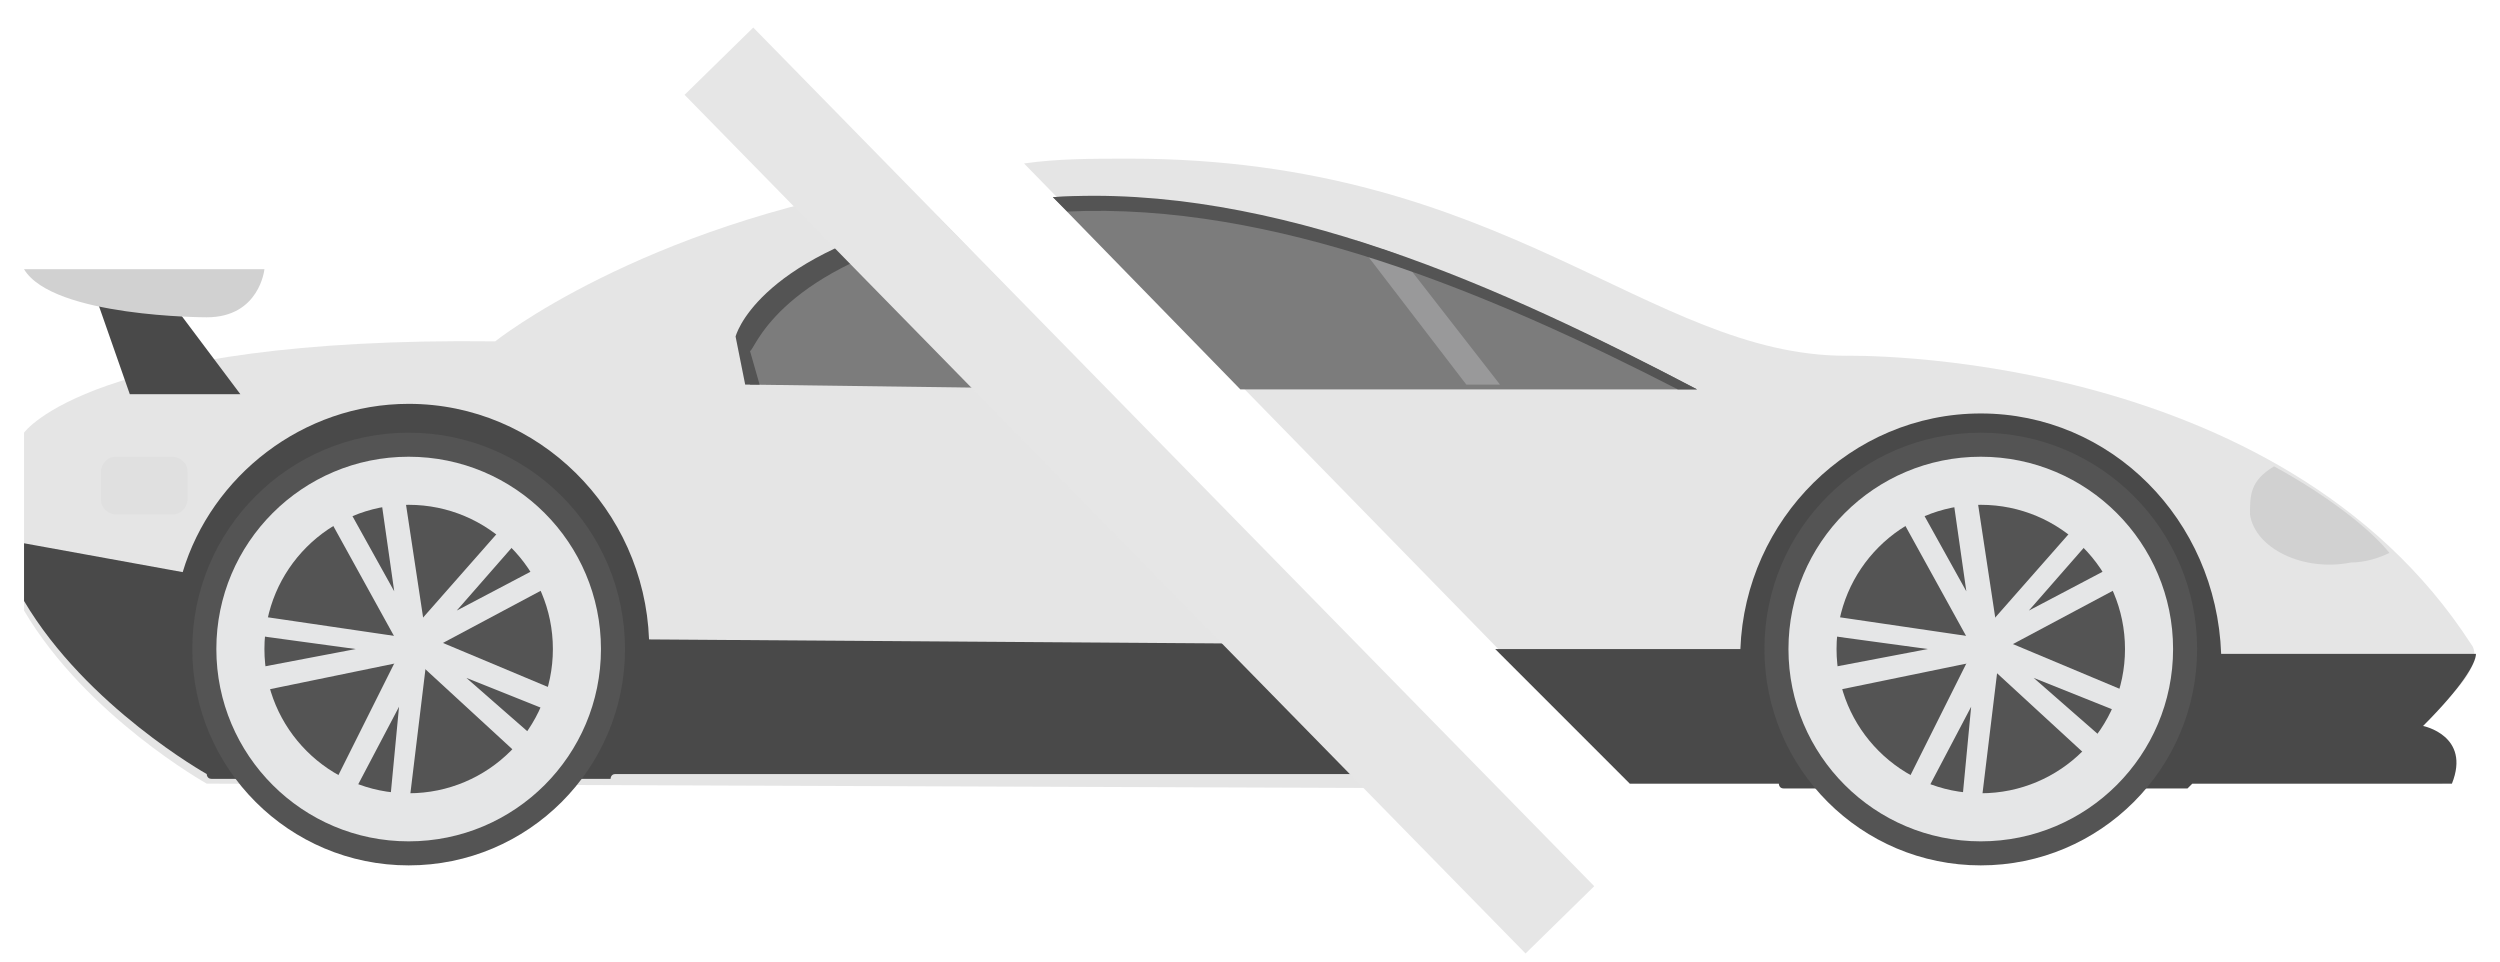 <svg xmlns="http://www.w3.org/2000/svg" xmlns:xlink="http://www.w3.org/1999/xlink" width="52" height="20" version="1.1" viewBox="0 0 52 20"><title>sports_Offline@1.5x</title><desc>Created with Sketch.</desc><g id="01-Design:-Flow-and-UI" fill="none" fill-rule="evenodd" stroke="none" stroke-width="1"><g id="01.02-(Low-Severity-DTC,-Low-Battery)-Copy-3" transform="translate(-162, -968)"><g id="sports_Offline" transform="translate(162, 968)"><g id="Layer_1"><g id="Group"><g id="Shape" fill="#E5E5E5"><path d="M51.4,10.4 C47.4,4.2 38.4,4.4 38.4,4.4 C34.3,4.4 31.3,0.3 23.5,0.3 C22.7,0.3 22,0.3 21.3,0.4 L33.9,13.3 L50.8,13.3 C51.2,12.3 50.2,12.1 50.2,12.1 C51.9,10.9 51.4,10.4 51.4,10.4 Z" transform="translate(0, 3)"/><path d="M18.8,0.8 C13.3,1.7 10.3,4.1 10.3,4.1 C1.9,4 0.5,6 0.5,6 L0.5,9.7 C1.8,11.9 4.3,13.3 4.3,13.3 L31.1,13.4 L18.8,0.8 Z" transform="translate(0, 3)"/></g><g id="Shape" fill="#494949"><path d="M27.7,5.4 L13.5,5.3 C13.4,2.6 11.2,0.4 8.5,0.4 C6.3,0.4 4.4,1.9 3.8,3.9 L0.5,3.3 L0.5,4.5 C1.8,6.7 4.3,8.1 4.3,8.1 C4.3,8.1 4.3,8.2 4.4,8.2 L12.7,8.2 C12.7,8.2 12.7,8.1 12.8,8.1 L30.6,8.1 L27.7,5.4 Z" transform="translate(0, 8)"/><path d="M51.5,5.6 L51.5,5.6 L46.2,5.6 C46.1,2.8 43.9,0.6 41.2,0.6 C38.5,0.6 36.3,2.8 36.2,5.5 L31.1,5.5 L33.9,8.3 L37,8.3 C37,8.3 37,8.4 37.1,8.4 L45.5,8.4 L45.6,8.3 L51,8.3 C51.4,7.3 50.4,7.1 50.4,7.1 C51.2,6.3 51.5,5.8 51.5,5.6 Z" transform="translate(0, 8)"/></g><g id="Shape" fill="#7C7C7C"><path d="M10.8,4.1 L20.3,4.1 C16.3,2 11.4,-0.1 6.9,0.1 L10.8,4.1 Z" transform="translate(15, 4)"/><path d="M4.5,0.5 C0.9,1.4 0.4,3 0.4,3 L0.6,4 L8,4.1 L4.5,0.5 Z" transform="translate(15, 4)"/></g><polygon id="Shape" fill="#494949" points="5 8.2 2.7 8.2 2 6.2 3.5 6.2"/><path id="Shape" fill="#E0E0E0" d="M3.9,10.4 C3.9,10.5 3.8,10.7 3.6,10.7 L2.4,10.7 C2.3,10.7 2.1,10.6 2.1,10.4 L2.1,9.8 C2.1,9.7 2.2,9.5 2.4,9.5 L3.6,9.5 C3.7,9.5 3.9,9.6 3.9,9.8 L3.9,10.4 Z"/><path id="Shape" fill="#99999A" d="M30.5,8 L31.2,8 L29.1,5.3 C28.8,5.2 28.5,5.1 28.2,5 L30.5,8 Z"/><g transform="translate(4, 9)"><circle id="Oval" cx="4.5" cy="4.5" r="4.5" fill="#545454"/><circle id="Oval" cx="4.5" cy="4.5" r="4" fill="#E5E6E7"/><circle id="Oval" cx="4.5" cy="4.5" r="3" fill="#545454"/><g id="Shape" fill="#E5E6E7"><path d="M3.6,3.7 C3.5,3.7 3.5,3.7 3.4,3.6 C3.3,3.5 3.3,3.4 3.4,3.3 L5.6,0.8 C5.7,0.7 5.8,0.7 5.9,0.8 C6,0.9 6,1 5.9,1.1 L4.5,2.7 L6.4,1.7 C6.5,1.6 6.6,1.7 6.7,1.8 C6.8,1.9 6.7,2 6.6,2.1 L3.6,3.7 L3.6,3.7 Z" transform="translate(1, 1)"/><path d="M6.2,6 C6.1,6 6.1,6 6,5.9 L3.5,3.6 C3.4,3.5 3.4,3.4 3.5,3.3 C3.6,3.2 3.7,3.2 3.8,3.2 L6.9,4.5 C7,4.5 7.1,4.7 7,4.8 C7,4.9 6.8,5 6.7,4.9 L4.7,4.1 L6.3,5.5 C6.4,5.6 6.4,5.7 6.3,5.8 C6.3,6 6.2,6 6.2,6 Z" transform="translate(1, 1)"/><path d="M3.3,7 L3.3,7 C3.2,7 3.1,6.9 3.1,6.8 L3.3,4.7 L2.3,6.6 C2.2,6.7 2.1,6.8 2,6.7 C1.9,6.6 1.8,6.5 1.9,6.4 L3.4,3.4 C3.4,3.3 3.6,3.3 3.7,3.3 C3.8,3.3 3.9,3.4 3.9,3.5 L3.5,6.8 C3.5,6.9 3.4,7 3.3,7 Z" transform="translate(1, 1)"/><path d="M0.3,4.4 C0.2,4.4 0.1,4.3 0.1,4.2 C0.1,4.1 0.2,4 0.3,3.9 L2.4,3.5 L0.2,3.2 C0.1,3.2 3.55271368e-15,3.1 3.55271368e-15,3 C3.55271368e-15,2.9 0.1,2.8 0.3,2.8 L3.7,3.3 C3.8,3.3 3.9,3.4 3.9,3.5 C3.9,3.6 3.8,3.7 3.7,3.7 L0.3,4.4 L0.3,4.4 Z" transform="translate(1, 1)"/><path d="M3.6,3.7 C3.5,3.7 3.4,3.7 3.4,3.6 L1.8,0.7 C1.7,0.6 1.8,0.5 1.9,0.4 C2,0.3 2.1,0.4 2.2,0.5 L3.2,2.3 L2.9,0.2 C2.9,0.1 3,0 3.1,0 C3.2,0 3.3,0.1 3.4,0.2 L3.9,3.5 C3.9,3.6 3.8,3.7 3.6,3.7 L3.6,3.7 Z" transform="translate(1, 1)"/></g></g><path id="Shape" fill="#D1D1D1" d="M47.3,9.7 C46.8,10 46.8,10.3 46.8,10.7 C46.9,11.4 47.9,11.9 48.9,11.7 C49.2,11.7 49.5,11.6 49.7,11.5 C49.3,11 48.4,10.3 47.3,9.7 Z"/><path id="Shape" fill="#D1D1D1" d="M0.5,5.6 L5.5,5.6 C5.5,5.6 5.4,6.6 4.3,6.6 C4.3,6.6 1.1,6.6 0.5,5.6 Z"/><g transform="translate(36, 9)"><circle id="Oval" cx="5.2" cy="4.5" r="4.5" fill="#545454"/><circle id="Oval" cx="5.2" cy="4.5" r="4" fill="#E5E6E7"/><circle id="Oval" cx="5.2" cy="4.5" r="3" fill="#545454"/><g id="Shape" fill="#E5E6E7"><path d="M4.3,3.7 C4.2,3.7 4.2,3.7 4.1,3.6 C4,3.5 4,3.4 4.1,3.3 L6.3,0.8 C6.4,0.7 6.5,0.7 6.6,0.8 C6.7,0.9 6.7,1 6.6,1.1 L5.2,2.7 L7.1,1.7 C7.2,1.6 7.3,1.7 7.4,1.8 C7.5,1.9 7.4,2 7.3,2.1 L4.3,3.7 L4.3,3.7 Z" transform="translate(1, 1)"/><path d="M6.8,6 C6.7,6 6.7,6 6.6,5.9 L4.1,3.6 C4,3.5 4,3.4 4.1,3.3 C4.2,3.2 4.3,3.2 4.4,3.2 L7.5,4.5 C7.6,4.5 7.7,4.7 7.6,4.8 C7.6,4.9 7.4,5 7.3,4.9 L5.3,4.1 L6.9,5.5 C7,5.6 7,5.7 6.9,5.8 C6.9,6 6.9,6 6.8,6 Z" transform="translate(1, 1)"/><path d="M4,7 C3.9,7 3.9,7 4,7 C3.9,7 3.8,6.9 3.8,6.8 L4,4.7 L3,6.6 C2.9,6.7 2.8,6.8 2.7,6.7 C2.6,6.6 2.5,6.5 2.6,6.4 L4.1,3.4 C4.1,3.3 4.3,3.3 4.4,3.3 C4.5,3.3 4.6,3.4 4.6,3.5 L4.2,6.8 C4.2,6.9 4.1,7 4,7 Z" transform="translate(1, 1)"/><path d="M1,4.4 C0.9,4.4 0.8,4.3 0.8,4.2 C0.8,4.1 0.9,4 1,3.9 L3.1,3.5 L0.9,3.2 C0.8,3.2 0.7,3.1 0.7,3 C0.7,2.9 0.8,2.8 1,2.8 L4.4,3.3 C4.5,3.3 4.6,3.4 4.6,3.5 C4.6,3.6 4.5,3.7 4.4,3.7 L1,4.4 L1,4.4 Z" transform="translate(1, 1)"/><path d="M4.3,3.7 C4.2,3.7 4.1,3.7 4.1,3.6 L2.5,0.7 C2.4,0.6 2.5,0.5 2.6,0.4 C2.7,0.3 2.8,0.4 2.9,0.5 L3.9,2.3 L3.6,0.2 C3.6,0.1 3.7,0 3.8,0 C3.9,0 4,0.1 4.1,0.2 L4.6,3.5 C4.5,3.6 4.5,3.7 4.3,3.7 L4.3,3.7 Z" transform="translate(1, 1)"/></g></g><g id="Shape" fill="#545454"><path d="M4.6,0.8 L4.3,0.5 C0.7,1.4 0.3,3 0.3,3 L0.5,4 L0.8,4 L0.6,3.3 C0.7,3.3 1.1,1.7 4.6,0.8 Z" transform="translate(15, 4)"/><path d="M6.9,0.1 L7.2,0.4 C11.5,0.2 16,2.1 19.9,4.1 L20.3,4.1 C16.3,2 11.5,-0.2 6.9,0.1 Z" transform="translate(15, 4)"/></g><rect id="Rectangle-path" width="2" height="24.999" x="22.7" y="-2.297" fill="#E6E6E6" transform="translate(23.7, 10.203) rotate(-44.404) translate(-23.7, -10.203)"/></g></g></g></g></g></svg>